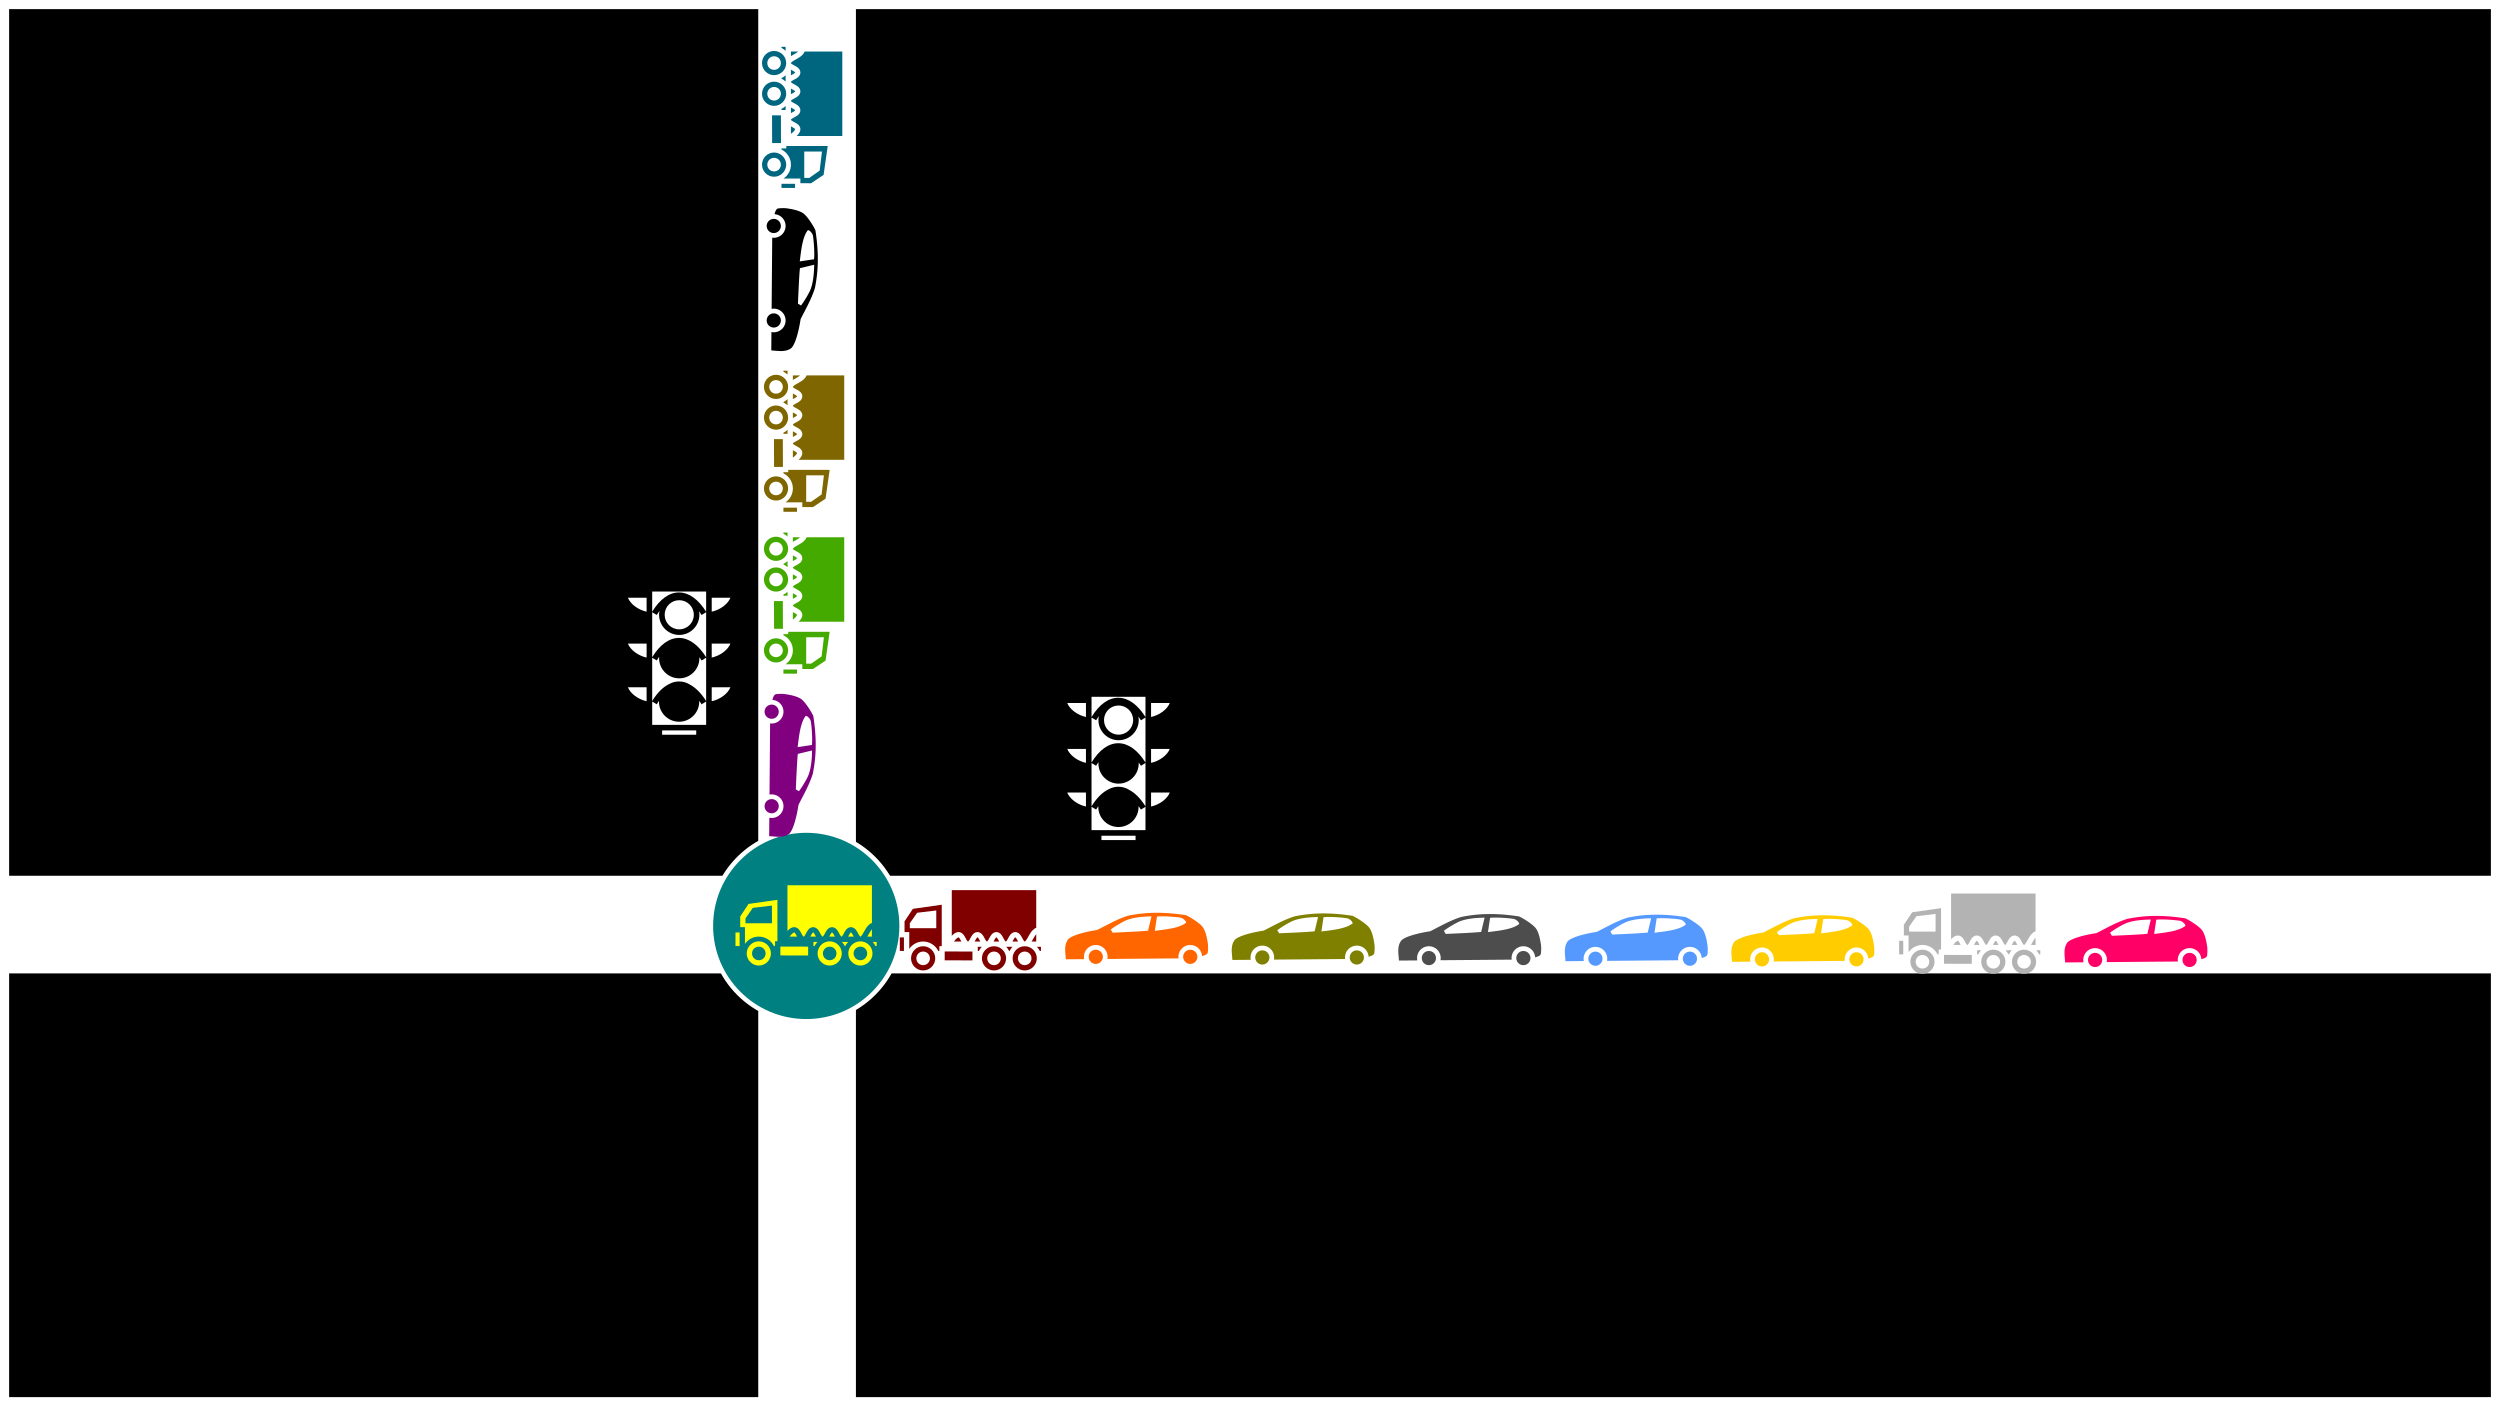<?xml version="1.0" encoding="UTF-8" standalone="no"?>
<svg
   xmlns:dc="http://purl.org/dc/elements/1.1/"
   xmlns:cc="http://creativecommons.org/ns#"
   xmlns:rdf="http://www.w3.org/1999/02/22-rdf-syntax-ns#"
   xmlns:svg="http://www.w3.org/2000/svg"
   xmlns="http://www.w3.org/2000/svg"
   xmlns:sodipodi="http://sodipodi.sourceforge.net/DTD/sodipodi-0.dtd"
   xmlns:inkscape="http://www.inkscape.org/namespaces/inkscape"
   sodipodi:docname="scene.svg"
   inkscape:version="1.0 (6e3e5246a0, 2020-05-07)"
   id="svg8"
   version="1.1"
   viewBox="0 0 169.333 95.25"
   height="360"
   width="640">
  <rect x="0" y="0" width="169.333" height="95.25" fill="#333333" stroke="none"/>
  <defs
     id="defs2" />
  <sodipodi:namedview
     inkscape:document-rotation="0"
     showguides="true"
     inkscape:window-maximized="1"
     inkscape:window-y="0"
     inkscape:window-x="0"
     inkscape:window-height="1015"
     inkscape:window-width="1920"
     borderlayer="false"
     inkscape:pagecheckerboard="true"
     units="px"
     showgrid="false"
     inkscape:current-layer="layer2"
     inkscape:document-units="mm"
     inkscape:cy="212.11914"
     inkscape:cx="321.85773"
     inkscape:zoom="1.979899"
     inkscape:pageshadow="2"
     inkscape:pageopacity="0.0"
     borderopacity="1.0"
     bordercolor="#666666"
     pagecolor="#ffffff"
     id="base">
    <inkscape:grid
       id="grid81"
       type="xygrid" />
  </sodipodi:namedview>
  <g
     style="display:inline"
     transform="translate(0,-201.75)"
     id="layer1"
     inkscape:groupmode="layer"
     inkscape:label="ground">
    <g
       transform="matrix(0.016,0,0,0.016,95.953,237.88)"
       id="g423">
      <path
         style="fill:#ffffff;fill-opacity:0"
         inkscape:connector-curvature="0"
         d="M 0,0 H 512 V 512 H 0 Z"
         id="path406" />
      <g
         class=""
         id="g410">
        <path
           style="fill:#000000;fill-opacity:1"
           inkscape:connector-curvature="0"
           d="M 169,25 V 90.2 C 193.8,49.41 224.195,27.605 256.104,27.975 288.04,28.345 318.2,50.69 343,90.232 V 25 Z M 90.736,45 c 3.415,9.407 11.65,19.54 22.664,27.8 11.553,8.665 25.73,14.91 37.6,17.196 V 45 Z M 361,45 v 44.996 c 11.87,-2.285 26.047,-8.53 37.6,-17.195 11.014,-8.26 19.25,-18.393 22.664,-27.8 H 361 Z m -104.77,8 c -26.064,0 -47,20.936 -47,47 0,26.064 20.936,47 47,47 26.064,0 47,-20.936 47,-47 0,-26.064 -20.936,-47 -47,-47 z m -63.718,34.17 c -2.962,4.148 -5.897,8.63 -8.795,13.46 L 169,91.8 v 145.1 c 24.8,-40.79 55.195,-62.596 87.104,-62.226 31.937,0.37 62.097,22.716 86.896,62.258 V 91.66 l -14.648,9.082 c -2.686,-4.33 -5.406,-8.38 -8.153,-12.174 0.664,3.715 1.03,7.53 1.03,11.432 0,35.792 -29.208,65 -65,65 -35.79,0 -65,-29.208 -65,-65 0,-4.39 0.444,-8.68 1.282,-12.83 z M 90.736,193 c 3.415,9.407 11.65,19.54 22.664,27.8 11.553,8.665 25.73,14.91 37.6,17.196 V 193 Z M 361,193 v 44.996 c 11.87,-2.285 26.047,-8.53 37.6,-17.195 11.014,-8.26 19.25,-18.393 22.664,-27.8 H 361 Z m -169.592,42.45 c -2.587,3.704 -5.154,7.65 -7.69,11.88 L 169,238.498 V 378.2 c 16.455,-27.062 35.373,-45.76 55.56,-55.177 9.274,-5.108 19.912,-8.023 31.21,-8.023 12.692,0 24.548,3.688 34.576,10.025 19.094,10.035 36.95,28.167 52.654,53.207 V 238.36 l -14.648,9.08 c -2.378,-3.833 -4.785,-7.443 -7.21,-10.858 0.058,1.132 0.088,2.272 0.088,3.418 0,35.792 -29.208,65 -65,65 -35.79,0 -65,-29.208 -65,-65 0,-1.53 0.073,-3.046 0.178,-4.55 z M 90.736,333.823 c 3.416,9.407 11.65,19.54 22.664,27.8 11.553,8.663 25.73,14.91 37.6,17.196 v -44.996 z m 270.264,0 v 44.996 c 11.87,-2.285 26.047,-8.533 37.6,-17.197 11.013,-8.26 19.248,-18.392 22.664,-27.8 H 361 Z m -40.3,43.444 c 0.04,0.907 0.07,1.816 0.07,2.732 0,35.792 -29.21,65 -65,65 -35.792,0 -65,-29.208 -65,-65 0,-0.812 0.03,-1.617 0.06,-2.422 -2.39,3.465 -4.765,7.138 -7.113,11.053 L 169,379.8 V 455 h 174 v -75.34 l -14.648,9.082 c -2.522,-4.066 -5.075,-7.88 -7.65,-11.474 z M 201,473 v 14 h 110 v -14 z"
           id="path408" />
      </g>
    </g>
    <g
       transform="matrix(0.016,0,0,0.016,73.335,231.448)"
       id="g423-3">
      <path
         style="fill:#ffffff;fill-opacity:0"
         inkscape:connector-curvature="0"
         d="M 0,0 H 512 V 512 H 0 Z"
         id="path406-6" />
      <g
         class=""
         id="g410-7">
        <path
           style="fill:#000000;fill-opacity:1"
           inkscape:connector-curvature="0"
           d="M 169,25 V 90.2 C 193.8,49.41 224.195,27.605 256.104,27.975 288.04,28.345 318.2,50.69 343,90.232 V 25 Z M 90.736,45 c 3.415,9.407 11.65,19.54 22.664,27.8 11.553,8.665 25.73,14.91 37.6,17.196 V 45 Z M 361,45 v 44.996 c 11.87,-2.285 26.047,-8.53 37.6,-17.195 11.014,-8.26 19.25,-18.393 22.664,-27.8 H 361 Z m -104.77,8 c -26.064,0 -47,20.936 -47,47 0,26.064 20.936,47 47,47 26.064,0 47,-20.936 47,-47 0,-26.064 -20.936,-47 -47,-47 z m -63.718,34.17 c -2.962,4.148 -5.897,8.63 -8.795,13.46 L 169,91.8 v 145.1 c 24.8,-40.79 55.195,-62.596 87.104,-62.226 31.937,0.37 62.097,22.716 86.896,62.258 V 91.66 l -14.648,9.082 c -2.686,-4.33 -5.406,-8.38 -8.153,-12.174 0.664,3.715 1.03,7.53 1.03,11.432 0,35.792 -29.208,65 -65,65 -35.79,0 -65,-29.208 -65,-65 0,-4.39 0.444,-8.68 1.282,-12.83 z M 90.736,193 c 3.415,9.407 11.65,19.54 22.664,27.8 11.553,8.665 25.73,14.91 37.6,17.196 V 193 Z M 361,193 v 44.996 c 11.87,-2.285 26.047,-8.53 37.6,-17.195 11.014,-8.26 19.25,-18.393 22.664,-27.8 H 361 Z m -169.592,42.45 c -2.587,3.704 -5.154,7.65 -7.69,11.88 L 169,238.498 V 378.2 c 16.455,-27.062 35.373,-45.76 55.56,-55.177 9.274,-5.108 19.912,-8.023 31.21,-8.023 12.692,0 24.548,3.688 34.576,10.025 19.094,10.035 36.95,28.167 52.654,53.207 V 238.36 l -14.648,9.08 c -2.378,-3.833 -4.785,-7.443 -7.21,-10.858 0.058,1.132 0.088,2.272 0.088,3.418 0,35.792 -29.208,65 -65,65 -35.79,0 -65,-29.208 -65,-65 0,-1.53 0.073,-3.046 0.178,-4.55 z M 90.736,333.823 c 3.416,9.407 11.65,19.54 22.664,27.8 11.553,8.663 25.73,14.91 37.6,17.196 v -44.996 z m 270.264,0 v 44.996 c 11.87,-2.285 26.047,-8.533 37.6,-17.197 11.013,-8.26 19.248,-18.392 22.664,-27.8 H 361 Z m -40.3,43.444 c 0.04,0.907 0.07,1.816 0.07,2.732 0,35.792 -29.21,65 -65,65 -35.792,0 -65,-29.208 -65,-65 0,-0.812 0.03,-1.617 0.06,-2.422 -2.39,3.465 -4.765,7.138 -7.113,11.053 L 169,379.8 V 455 h 174 v -75.34 l -14.648,9.082 c -2.522,-4.066 -5.075,-7.88 -7.65,-11.474 z M 201,473 v 14 h 110 v -14 z"
           id="path408-5" />
      </g>
    </g>
    <ellipse
       ry="7.832"
       rx="7.832"
       cy="249.375"
       cx="84.667"
       id="path461"
       style="fill:#ffffff;stroke:#ffffff;stroke-width:0.21;stroke-miterlimit:4;stroke-dasharray:none;stroke-opacity:1" />
    <rect
       y="202.059"
       x="0.309"
       height="94.632"
       width="168.716"
       id="rect10"
       style="fill:#000000;stroke:#ffffff;stroke-width:0.618;stroke-miterlimit:4;stroke-dasharray:none;stroke-opacity:1" />
  </g>
  <g
     style="display:inline"
     inkscape:label="street"
     id="layer2"
     inkscape:groupmode="layer">
    <g
       style="fill:#ffffff"
       transform="matrix(0.021,0,0,0.021,70.384,46.673)"
       id="g637">
      <path
         style="fill:#ffffff;fill-opacity:0"
         inkscape:connector-curvature="0"
         d="M 0,0 H 512 V 512 H 0 Z"
         id="path620" />
      <g
         style="fill:#ffffff"
         class=""
         id="g624">
        <path
           style="fill:#ffffff;fill-opacity:1"
           inkscape:connector-curvature="0"
           d="M 169,25 V 90.2 C 193.8,49.41 224.195,27.605 256.104,27.975 288.04,28.345 318.2,50.69 343,90.232 V 25 Z M 90.736,45 c 3.415,9.407 11.65,19.54 22.664,27.8 11.553,8.665 25.73,14.91 37.6,17.196 V 45 Z M 361,45 v 44.996 c 11.87,-2.285 26.047,-8.53 37.6,-17.195 11.014,-8.26 19.25,-18.393 22.664,-27.8 H 361 Z m -104.77,8 c -26.064,0 -47,20.936 -47,47 0,26.064 20.936,47 47,47 26.064,0 47,-20.936 47,-47 0,-26.064 -20.936,-47 -47,-47 z m -63.718,34.17 c -2.962,4.148 -5.897,8.63 -8.795,13.46 L 169,91.8 v 145.1 c 24.8,-40.79 55.195,-62.596 87.104,-62.226 31.937,0.37 62.097,22.716 86.896,62.258 V 91.66 l -14.648,9.082 c -2.686,-4.33 -5.406,-8.38 -8.153,-12.174 0.664,3.715 1.03,7.53 1.03,11.432 0,35.792 -29.208,65 -65,65 -35.79,0 -65,-29.208 -65,-65 0,-4.39 0.444,-8.68 1.282,-12.83 z M 90.736,193 c 3.415,9.407 11.65,19.54 22.664,27.8 11.553,8.665 25.73,14.91 37.6,17.196 V 193 Z M 361,193 v 44.996 c 11.87,-2.285 26.047,-8.53 37.6,-17.195 11.014,-8.26 19.25,-18.393 22.664,-27.8 H 361 Z m -169.592,42.45 c -2.587,3.704 -5.154,7.65 -7.69,11.88 L 169,238.498 V 378.2 c 16.455,-27.062 35.373,-45.76 55.56,-55.177 9.274,-5.108 19.912,-8.023 31.21,-8.023 12.692,0 24.548,3.688 34.576,10.025 19.094,10.035 36.95,28.167 52.654,53.207 V 238.36 l -14.648,9.08 c -2.378,-3.833 -4.785,-7.443 -7.21,-10.858 0.058,1.132 0.088,2.272 0.088,3.418 0,35.792 -29.208,65 -65,65 -35.79,0 -65,-29.208 -65,-65 0,-1.53 0.073,-3.046 0.178,-4.55 z M 90.736,333.823 c 3.416,9.407 11.65,19.54 22.664,27.8 11.553,8.663 25.73,14.91 37.6,17.196 v -44.996 z m 270.264,0 v 44.996 c 11.87,-2.285 26.047,-8.533 37.6,-17.197 11.013,-8.26 19.248,-18.392 22.664,-27.8 H 361 Z m -40.3,43.444 c 0.04,0.907 0.07,1.816 0.07,2.732 0,35.792 -29.21,65 -65,65 -35.792,0 -65,-29.208 -65,-65 0,-0.812 0.03,-1.617 0.06,-2.422 -2.39,3.465 -4.765,7.138 -7.113,11.053 L 169,379.8 V 455 h 174 v -75.34 l -14.648,9.082 c -2.522,-4.066 -5.075,-7.88 -7.65,-11.474 z M 201,473 v 14 h 110 v -14 z"
           id="path622" />
      </g>
    </g>
    <g
       transform="matrix(0.021,0,0,0.021,40.626,39.541)"
       id="g637-3"
       style="display:inline;fill:#ffffff">
      <path
         style="fill:#ffffff;fill-opacity:0"
         inkscape:connector-curvature="0"
         d="M 0,0 H 512 V 512 H 0 Z"
         id="path620-5" />
      <g
         style="fill:#ffffff"
         class=""
         id="g624-6">
        <path
           style="fill:#ffffff;fill-opacity:1"
           inkscape:connector-curvature="0"
           d="M 169,25 V 90.2 C 193.8,49.41 224.195,27.605 256.104,27.975 288.04,28.345 318.2,50.69 343,90.232 V 25 Z M 90.736,45 c 3.415,9.407 11.65,19.54 22.664,27.8 11.553,8.665 25.73,14.91 37.6,17.196 V 45 Z M 361,45 v 44.996 c 11.87,-2.285 26.047,-8.53 37.6,-17.195 11.014,-8.26 19.25,-18.393 22.664,-27.8 H 361 Z m -104.77,8 c -26.064,0 -47,20.936 -47,47 0,26.064 20.936,47 47,47 26.064,0 47,-20.936 47,-47 0,-26.064 -20.936,-47 -47,-47 z m -63.718,34.17 c -2.962,4.148 -5.897,8.63 -8.795,13.46 L 169,91.8 v 145.1 c 24.8,-40.79 55.195,-62.596 87.104,-62.226 31.937,0.37 62.097,22.716 86.896,62.258 V 91.66 l -14.648,9.082 c -2.686,-4.33 -5.406,-8.38 -8.153,-12.174 0.664,3.715 1.03,7.53 1.03,11.432 0,35.792 -29.208,65 -65,65 -35.79,0 -65,-29.208 -65,-65 0,-4.39 0.444,-8.68 1.282,-12.83 z M 90.736,193 c 3.415,9.407 11.65,19.54 22.664,27.8 11.553,8.665 25.73,14.91 37.6,17.196 V 193 Z M 361,193 v 44.996 c 11.87,-2.285 26.047,-8.53 37.6,-17.195 11.014,-8.26 19.25,-18.393 22.664,-27.8 H 361 Z m -169.592,42.45 c -2.587,3.704 -5.154,7.65 -7.69,11.88 L 169,238.498 V 378.2 c 16.455,-27.062 35.373,-45.76 55.56,-55.177 9.274,-5.108 19.912,-8.023 31.21,-8.023 12.692,0 24.548,3.688 34.576,10.025 19.094,10.035 36.95,28.167 52.654,53.207 V 238.36 l -14.648,9.08 c -2.378,-3.833 -4.785,-7.443 -7.21,-10.858 0.058,1.132 0.088,2.272 0.088,3.418 0,35.792 -29.208,65 -65,65 -35.79,0 -65,-29.208 -65,-65 0,-1.53 0.073,-3.046 0.178,-4.55 z M 90.736,333.823 c 3.416,9.407 11.65,19.54 22.664,27.8 11.553,8.663 25.73,14.91 37.6,17.196 v -44.996 z m 270.264,0 v 44.996 c 11.87,-2.285 26.047,-8.533 37.6,-17.197 11.013,-8.26 19.248,-18.392 22.664,-27.8 H 361 Z m -40.3,43.444 c 0.04,0.907 0.07,1.816 0.07,2.732 0,35.792 -29.21,65 -65,65 -35.792,0 -65,-29.208 -65,-65 0,-0.812 0.03,-1.617 0.06,-2.422 -2.39,3.465 -4.765,7.138 -7.113,11.053 L 169,379.8 V 455 h 174 v -75.34 l -14.648,9.082 c -2.522,-4.066 -5.075,-7.88 -7.65,-11.474 z M 201,473 v 14 h 110 v -14 z"
           id="path622-2" />
      </g>
    </g>
    <rect
       y="59.449"
       x="0.131"
       height="6.352"
       width="169.071"
       id="rect14"
       style="display:inline;fill:#ffffff;stroke:#ffffff;stroke-width:0.262;stroke-miterlimit:4;stroke-dasharray:none;stroke-opacity:1" />
    <rect
       y="0.186"
       x="51.545"
       height="94.878"
       width="6.243"
       id="rect16"
       style="display:inline;fill:#ffffff;stroke:#ffffff;stroke-width:0.372;stroke-miterlimit:4;stroke-dasharray:none;stroke-opacity:1" />
    <circle
       style="display:inline;fill:#008080;stroke:#ffffff;stroke-width:0.307;stroke-miterlimit:4;stroke-dasharray:none;stroke-opacity:1"
       id="intersection"
       cy="62.716"
       cx="54.609"
       r="6.461">
      <title
         id="title179">intersection</title>
    </circle>
  </g>
  <g
     style="display:inline"
     inkscape:label="vehicles"
     id="layer3"
     inkscape:groupmode="layer">
    <g
       style="fill:#800000"
       transform="matrix(-0.02,0,0,0.02,70.827,58.692)"
       id="g527">
      <path
         style="fill:#800000;fill-opacity:0"
         inkscape:connector-curvature="0"
         d="M 0,0 H 512 V 512 H 0 Z"
         id="path510" />
      <g
         style="fill:#800000"
         class=""
         transform="translate(-1,-40)"
         id="g514">
        <path
           style="fill:#800000;fill-opacity:1"
           inkscape:connector-curvature="0"
           d="m 33,120 v 127.648 c 5.023,1.863 9.31,5.103 12.68,8.682 5.238,5.562 9.034,12.113 12.498,18.242 3.463,6.13 6.61,11.886 9.343,15.446 2.736,3.56 4.097,3.982 4.479,3.982 0.59,0 0.78,0.075 2.36,-1.8 1.583,-1.877 3.57,-5.405 5.683,-9.405 2.114,-4 4.356,-8.472 7.832,-12.596 3.476,-4.125 9.172,-8.2 16.125,-8.2 6.953,0 12.65,4.075 16.125,8.2 3.476,4.123 5.718,8.595 7.832,12.595 2.114,4 4.1,7.528 5.682,9.404 1.58,1.875 1.77,1.8 2.36,1.8 0.59,0 0.78,0.075 2.36,-1.8 1.583,-1.877 3.57,-5.405 5.683,-9.405 2.114,-4 4.356,-8.472 7.832,-12.596 3.476,-4.125 9.172,-8.2 16.125,-8.2 6.953,0 12.65,4.075 16.125,8.2 3.476,4.123 5.718,8.595 7.832,12.595 2.114,4 4.1,7.528 5.682,9.404 1.58,1.875 1.77,1.8 2.36,1.8 0.59,0 0.78,0.075 2.36,-1.8 1.583,-1.877 3.57,-5.405 5.683,-9.405 2.114,-4 4.356,-8.472 7.832,-12.596 3.476,-4.125 9.172,-8.2 16.125,-8.2 6.953,0 12.65,4.075 16.125,8.2 3.476,4.123 5.718,8.595 7.832,12.595 2.114,4 4.1,7.528 5.682,9.404 1.58,1.875 1.77,1.8 2.36,1.8 0.59,0 0.78,0.075 2.36,-1.8 1.583,-1.877 3.57,-5.405 5.683,-9.405 2.114,-4 4.356,-8.472 7.832,-12.596 3.476,-4.125 9.172,-8.2 16.125,-8.2 6.953,0 12.448,3.3 17.025,7.004 2.142,1.733 4.125,3.638 5.975,5.617 V 120 Z m 320,49.377 v 140.27 l 8,-0.026 V 326 h 3.81 c 9.298,-18.914 28.774,-32 51.19,-32 19.463,0 36.707,9.867 47,24.846 V 262 h 16 V 225.725 L 450.744,183.34 Z m 18.543,19.516 64.77,7.726 24.8,35.51 v 16.735 h -89.57 V 188.892 Z M 33,269.148 V 294 h 15.537 c -2.12,-3.493 -4.065,-7.096 -6.03,-10.572 -3.173,-5.617 -6.4,-10.827 -9.507,-14.28 z M 104,280 c -0.59,0 -0.78,-0.075 -2.36,1.8 -1.583,1.877 -3.57,5.405 -5.683,9.405 -0.48,0.91 -0.972,1.847 -1.478,2.795 h 19.04 c -0.505,-0.948 -0.997,-1.886 -1.477,-2.795 -2.114,-4 -4.1,-7.528 -5.682,-9.404 -1.58,-1.875 -1.77,-1.8 -2.36,-1.8 z m 64,0 c -0.59,0 -0.78,-0.075 -2.36,1.8 -1.583,1.877 -3.57,5.405 -5.683,9.405 -0.48,0.91 -0.972,1.847 -1.478,2.795 h 19.04 c -0.505,-0.948 -0.997,-1.886 -1.477,-2.795 -2.114,-4 -4.1,-7.528 -5.682,-9.404 -1.58,-1.875 -1.77,-1.8 -2.36,-1.8 z m 64,0 c -0.59,0 -0.78,-0.075 -2.36,1.8 -1.583,1.877 -3.57,5.405 -5.683,9.405 -0.48,0.91 -0.972,1.847 -1.478,2.795 h 19.04 c -0.505,-0.948 -0.997,-1.886 -1.477,-2.795 -2.114,-4 -4.1,-7.528 -5.682,-9.404 -1.58,-1.875 -1.77,-1.8 -2.36,-1.8 z m 64,0 c -0.59,0 -0.78,-0.075 -2.36,1.8 -1.583,1.877 -3.57,5.405 -5.683,9.405 -0.48,0.91 -0.972,1.847 -1.478,2.795 h 25.157 c -0.376,-0.512 -0.74,-1.022 -1.13,-1.535 -2.787,-3.646 -5.967,-7.173 -8.804,-9.47 C 298.866,280.7 296.59,280 296,280 Z m 185,0 v 46 h 14 V 280 Z M 72,310 c -22.537,0 -41,18.463 -41,41 0,22.537 18.463,41 41,41 22.537,0 41,-18.463 41,-41 0,-22.537 -18.463,-41 -41,-41 z m 104,0 c -22.537,0 -41,18.463 -41,41 0,22.537 18.463,41 41,41 22.537,0 41,-18.463 41,-41 0,-22.537 -18.463,-41 -41,-41 z m 240,0 c -22.537,0 -41,18.463 -41,41 0,22.537 18.463,41 41,41 22.537,0 41,-18.463 41,-41 0,-22.537 -18.463,-41 -41,-41 z m -399,2 v 14 h 3.81 c 2.532,-5.15 5.824,-9.86 9.72,-14 z m 96.47,0 c 3.896,4.14 7.188,8.85 9.72,14 h 1.62 c 2.532,-5.15 5.824,-9.86 9.72,-14 z m 104,0 c 3.896,4.14 7.188,8.85 9.72,14 H 231 v -14 z m 125.53,15.678 -94,0.295 v 30 l 94,-0.295 z M 72,328 c 12.81,0 23,10.19 23,23 0,12.81 -10.19,23 -23,23 -12.81,0 -23,-10.19 -23,-23 0,-12.81 10.19,-23 23,-23 z m 104,0 c 12.81,0 23,10.19 23,23 0,12.81 -10.19,23 -23,23 -12.81,0 -23,-10.19 -23,-23 0,-12.81 10.19,-23 23,-23 z m 240,0 c 12.81,0 23,10.19 23,23 0,12.81 -10.19,23 -23,23 -12.81,0 -23,-10.19 -23,-23 0,-12.81 10.19,-23 23,-23 z"
           id="path512" />
      </g>
    </g>
    <g
       style="fill:#800080"
       transform="matrix(0,0.02,-0.02,0,58.639,46.718)"
       id="g769">
      <path
         style="fill:#800080;fill-opacity:0"
         inkscape:connector-curvature="0"
         d="M 0,0 H 512 V 512 H 0 Z"
         id="path752" />
      <g
         style="fill:#800080"
         class=""
         id="g756">
        <path
           style="fill:#800080;fill-opacity:1"
           inkscape:connector-curvature="0"
           d="m 188.287,169.428 c -28.644,-0.076 -60.908,2.228 -98.457,8.01 -4.432,0.62 -47.132,24.977 -58.644,41.788 -11.512,16.812 -15.45,48.813 -15.45,48.813 -3.108,13.105 -1.22,34.766 -0.353,36.872 1.17,4.56 7.78,8.387 19.133,11.154 1.324,-21.057 18.774,-37.465 39.874,-37.491 22.092,0 40,17.91 40,40 -0.014,1.764 -0.145,3.525 -0.392,5.272 0.59,0.008 1.26,0.024 1.82,0.03 l 239.266,1.99 c -0.453,-2.405 -0.685,-4.845 -0.693,-7.292 0,-22.09 17.91,-40 40,-40 22.092,0 40,17.91 40,40 0,2.668 -0.266,5.33 -0.796,7.944 l 62.186,0.517 c 1.318,-22.812 6.86,-46.77 -7.024,-66.72 -5.456,-7.84 -31.93,-22.038 -99.03,-32.66 -34.668,-17.41 -68.503,-37.15 -105.35,-48.462 -28.41,-5.635 -59.26,-9.668 -96.09,-9.765 z m -17.197,11.984 c 5.998,0.044 11.5,0.29 16.014,0.81 l 7.287,48.352 c -41.43,-5.093 -83.647,-9.663 -105.964,-27.5 0.35,-5.5 7.96,-13.462 16.506,-16.506 4.84,-1.724 40.167,-5.346 66.158,-5.156 z m 34.625,0.348 c 25.012,0.264 62.032,2.69 87.502,13.94 12.202,5.65 35.174,18.874 50.537,30.55 l -6.35,10.535 c -41.706,-1.88 -97.288,-4.203 -120.1,-6.78 L 205.714,181.76 Z M 74.39,294.574 a 24,24 0 0 0 -24,24 24,24 0 0 0 24,24 24,24 0 0 0 24,-24 24,24 0 0 0 -24,-24 z m 320,0 a 24,24 0 0 0 -24,24 24,24 0 0 0 24,24 24,24 0 0 0 24,-24 24,24 0 0 0 -24,-24 z"
           id="path754" />
      </g>
    </g>
    <g
       transform="matrix(0,0.02,-0.02,0,58.783,35.752)"
       id="g527-9"
       style="display:inline;fill:#44aa00">
      <path
         style="fill:#44aa00;fill-opacity:0"
         inkscape:connector-curvature="0"
         d="M 0,0 H 512 V 512 H 0 Z"
         id="path510-1" />
      <g
         style="fill:#44aa00"
         class=""
         transform="translate(-1,-40)"
         id="g514-2">
        <path
           style="fill:#44aa00;fill-opacity:1"
           inkscape:connector-curvature="0"
           d="m 33,120 v 127.648 c 5.023,1.863 9.31,5.103 12.68,8.682 5.238,5.562 9.034,12.113 12.498,18.242 3.463,6.13 6.61,11.886 9.343,15.446 2.736,3.56 4.097,3.982 4.479,3.982 0.59,0 0.78,0.075 2.36,-1.8 1.583,-1.877 3.57,-5.405 5.683,-9.405 2.114,-4 4.356,-8.472 7.832,-12.596 3.476,-4.125 9.172,-8.2 16.125,-8.2 6.953,0 12.65,4.075 16.125,8.2 3.476,4.123 5.718,8.595 7.832,12.595 2.114,4 4.1,7.528 5.682,9.404 1.58,1.875 1.77,1.8 2.36,1.8 0.59,0 0.78,0.075 2.36,-1.8 1.583,-1.877 3.57,-5.405 5.683,-9.405 2.114,-4 4.356,-8.472 7.832,-12.596 3.476,-4.125 9.172,-8.2 16.125,-8.2 6.953,0 12.65,4.075 16.125,8.2 3.476,4.123 5.718,8.595 7.832,12.595 2.114,4 4.1,7.528 5.682,9.404 1.58,1.875 1.77,1.8 2.36,1.8 0.59,0 0.78,0.075 2.36,-1.8 1.583,-1.877 3.57,-5.405 5.683,-9.405 2.114,-4 4.356,-8.472 7.832,-12.596 3.476,-4.125 9.172,-8.2 16.125,-8.2 6.953,0 12.65,4.075 16.125,8.2 3.476,4.123 5.718,8.595 7.832,12.595 2.114,4 4.1,7.528 5.682,9.404 1.58,1.875 1.77,1.8 2.36,1.8 0.59,0 0.78,0.075 2.36,-1.8 1.583,-1.877 3.57,-5.405 5.683,-9.405 2.114,-4 4.356,-8.472 7.832,-12.596 3.476,-4.125 9.172,-8.2 16.125,-8.2 6.953,0 12.448,3.3 17.025,7.004 2.142,1.733 4.125,3.638 5.975,5.617 V 120 Z m 320,49.377 v 140.27 l 8,-0.026 V 326 h 3.81 c 9.298,-18.914 28.774,-32 51.19,-32 19.463,0 36.707,9.867 47,24.846 V 262 h 16 V 225.725 L 450.744,183.34 Z m 18.543,19.516 64.77,7.726 24.8,35.51 v 16.735 h -89.57 V 188.892 Z M 33,269.148 V 294 h 15.537 c -2.12,-3.493 -4.065,-7.096 -6.03,-10.572 -3.173,-5.617 -6.4,-10.827 -9.507,-14.28 z M 104,280 c -0.59,0 -0.78,-0.075 -2.36,1.8 -1.583,1.877 -3.57,5.405 -5.683,9.405 -0.48,0.91 -0.972,1.847 -1.478,2.795 h 19.04 c -0.505,-0.948 -0.997,-1.886 -1.477,-2.795 -2.114,-4 -4.1,-7.528 -5.682,-9.404 -1.58,-1.875 -1.77,-1.8 -2.36,-1.8 z m 64,0 c -0.59,0 -0.78,-0.075 -2.36,1.8 -1.583,1.877 -3.57,5.405 -5.683,9.405 -0.48,0.91 -0.972,1.847 -1.478,2.795 h 19.04 c -0.505,-0.948 -0.997,-1.886 -1.477,-2.795 -2.114,-4 -4.1,-7.528 -5.682,-9.404 -1.58,-1.875 -1.77,-1.8 -2.36,-1.8 z m 64,0 c -0.59,0 -0.78,-0.075 -2.36,1.8 -1.583,1.877 -3.57,5.405 -5.683,9.405 -0.48,0.91 -0.972,1.847 -1.478,2.795 h 19.04 c -0.505,-0.948 -0.997,-1.886 -1.477,-2.795 -2.114,-4 -4.1,-7.528 -5.682,-9.404 -1.58,-1.875 -1.77,-1.8 -2.36,-1.8 z m 64,0 c -0.59,0 -0.78,-0.075 -2.36,1.8 -1.583,1.877 -3.57,5.405 -5.683,9.405 -0.48,0.91 -0.972,1.847 -1.478,2.795 h 25.157 c -0.376,-0.512 -0.74,-1.022 -1.13,-1.535 -2.787,-3.646 -5.967,-7.173 -8.804,-9.47 C 298.866,280.7 296.59,280 296,280 Z m 185,0 v 46 h 14 V 280 Z M 72,310 c -22.537,0 -41,18.463 -41,41 0,22.537 18.463,41 41,41 22.537,0 41,-18.463 41,-41 0,-22.537 -18.463,-41 -41,-41 z m 104,0 c -22.537,0 -41,18.463 -41,41 0,22.537 18.463,41 41,41 22.537,0 41,-18.463 41,-41 0,-22.537 -18.463,-41 -41,-41 z m 240,0 c -22.537,0 -41,18.463 -41,41 0,22.537 18.463,41 41,41 22.537,0 41,-18.463 41,-41 0,-22.537 -18.463,-41 -41,-41 z m -399,2 v 14 h 3.81 c 2.532,-5.15 5.824,-9.86 9.72,-14 z m 96.47,0 c 3.896,4.14 7.188,8.85 9.72,14 h 1.62 c 2.532,-5.15 5.824,-9.86 9.72,-14 z m 104,0 c 3.896,4.14 7.188,8.85 9.72,14 H 231 v -14 z m 125.53,15.678 -94,0.295 v 30 l 94,-0.295 z M 72,328 c 12.81,0 23,10.19 23,23 0,12.81 -10.19,23 -23,23 -12.81,0 -23,-10.19 -23,-23 0,-12.81 10.19,-23 23,-23 z m 104,0 c 12.81,0 23,10.19 23,23 0,12.81 -10.19,23 -23,23 -12.81,0 -23,-10.19 -23,-23 0,-12.81 10.19,-23 23,-23 z m 240,0 c 12.81,0 23,10.19 23,23 0,12.81 -10.19,23 -23,23 -12.81,0 -23,-10.19 -23,-23 0,-12.81 10.19,-23 23,-23 z"
           id="path512-7" />
      </g>
    </g>
    <g
       transform="matrix(-0.02,0,0,0.02,82.108,58.437)"
       id="g769-0"
       style="display:inline;fill:#ff6600">
      <path
         style="fill:#ff6600;fill-opacity:0"
         inkscape:connector-curvature="0"
         d="M 0,0 H 512 V 512 H 0 Z"
         id="path752-9" />
      <g
         style="fill:#ff6600"
         class=""
         id="g756-3">
        <path
           style="fill:#ff6600;fill-opacity:1"
           inkscape:connector-curvature="0"
           d="m 188.287,169.428 c -28.644,-0.076 -60.908,2.228 -98.457,8.01 -4.432,0.62 -47.132,24.977 -58.644,41.788 -11.512,16.812 -15.45,48.813 -15.45,48.813 -3.108,13.105 -1.22,34.766 -0.353,36.872 1.17,4.56 7.78,8.387 19.133,11.154 1.324,-21.057 18.774,-37.465 39.874,-37.491 22.092,0 40,17.91 40,40 -0.014,1.764 -0.145,3.525 -0.392,5.272 0.59,0.008 1.26,0.024 1.82,0.03 l 239.266,1.99 c -0.453,-2.405 -0.685,-4.845 -0.693,-7.292 0,-22.09 17.91,-40 40,-40 22.092,0 40,17.91 40,40 0,2.668 -0.266,5.33 -0.796,7.944 l 62.186,0.517 c 1.318,-22.812 6.86,-46.77 -7.024,-66.72 -5.456,-7.84 -31.93,-22.038 -99.03,-32.66 -34.668,-17.41 -68.503,-37.15 -105.35,-48.462 -28.41,-5.635 -59.26,-9.668 -96.09,-9.765 z m -17.197,11.984 c 5.998,0.044 11.5,0.29 16.014,0.81 l 7.287,48.352 c -41.43,-5.093 -83.647,-9.663 -105.964,-27.5 0.35,-5.5 7.96,-13.462 16.506,-16.506 4.84,-1.724 40.167,-5.346 66.158,-5.156 z m 34.625,0.348 c 25.012,0.264 62.032,2.69 87.502,13.94 12.202,5.65 35.174,18.874 50.537,30.55 l -6.35,10.535 c -41.706,-1.88 -97.288,-4.203 -120.1,-6.78 L 205.714,181.76 Z M 74.39,294.574 a 24,24 0 0 0 -24,24 24,24 0 0 0 24,24 24,24 0 0 0 24,-24 24,24 0 0 0 -24,-24 z m 320,0 a 24,24 0 0 0 -24,24 24,24 0 0 0 24,24 24,24 0 0 0 24,-24 24,24 0 0 0 -24,-24 z"
           id="path754-6" />
      </g>
    </g>
    <g
       transform="matrix(-0.02,0,0,0.02,93.39,58.48)"
       id="g769-0-0"
       style="display:inline;fill:#808000">
      <path
         style="fill:#808000;fill-opacity:0"
         inkscape:connector-curvature="0"
         d="M 0,0 H 512 V 512 H 0 Z"
         id="path752-9-6" />
      <g
         style="fill:#808000"
         class=""
         id="g756-3-2">
        <path
           style="fill:#808000;fill-opacity:1"
           inkscape:connector-curvature="0"
           d="m 188.287,169.428 c -28.644,-0.076 -60.908,2.228 -98.457,8.01 -4.432,0.62 -47.132,24.977 -58.644,41.788 -11.512,16.812 -15.45,48.813 -15.45,48.813 -3.108,13.105 -1.22,34.766 -0.353,36.872 1.17,4.56 7.78,8.387 19.133,11.154 1.324,-21.057 18.774,-37.465 39.874,-37.491 22.092,0 40,17.91 40,40 -0.014,1.764 -0.145,3.525 -0.392,5.272 0.59,0.008 1.26,0.024 1.82,0.03 l 239.266,1.99 c -0.453,-2.405 -0.685,-4.845 -0.693,-7.292 0,-22.09 17.91,-40 40,-40 22.092,0 40,17.91 40,40 0,2.668 -0.266,5.33 -0.796,7.944 l 62.186,0.517 c 1.318,-22.812 6.86,-46.77 -7.024,-66.72 -5.456,-7.84 -31.93,-22.038 -99.03,-32.66 -34.668,-17.41 -68.503,-37.15 -105.35,-48.462 -28.41,-5.635 -59.26,-9.668 -96.09,-9.765 z m -17.197,11.984 c 5.998,0.044 11.5,0.29 16.014,0.81 l 7.287,48.352 c -41.43,-5.093 -83.647,-9.663 -105.964,-27.5 0.35,-5.5 7.96,-13.462 16.506,-16.506 4.84,-1.724 40.167,-5.346 66.158,-5.156 z m 34.625,0.348 c 25.012,0.264 62.032,2.69 87.502,13.94 12.202,5.65 35.174,18.874 50.537,30.55 l -6.35,10.535 c -41.706,-1.88 -97.288,-4.203 -120.1,-6.78 L 205.714,181.76 Z M 74.39,294.574 a 24,24 0 0 0 -24,24 24,24 0 0 0 24,24 24,24 0 0 0 24,-24 24,24 0 0 0 -24,-24 z m 320,0 a 24,24 0 0 0 -24,24 24,24 0 0 0 24,24 24,24 0 0 0 24,-24 24,24 0 0 0 -24,-24 z"
           id="path754-6-6" />
      </g>
    </g>
    <g
       transform="matrix(-0.02,0,0,0.02,104.671,58.522)"
       id="g769-0-0-1"
       style="display:inline;fill:#4d4d4d">
      <path
         style="fill:#4d4d4d;fill-opacity:0"
         inkscape:connector-curvature="0"
         d="M 0,0 H 512 V 512 H 0 Z"
         id="path752-9-6-8" />
      <g
         style="fill:#4d4d4d"
         class=""
         id="g756-3-2-7">
        <path
           style="fill:#4d4d4d;fill-opacity:1"
           inkscape:connector-curvature="0"
           d="m 188.287,169.428 c -28.644,-0.076 -60.908,2.228 -98.457,8.01 -4.432,0.62 -47.132,24.977 -58.644,41.788 -11.512,16.812 -15.45,48.813 -15.45,48.813 -3.108,13.105 -1.22,34.766 -0.353,36.872 1.17,4.56 7.78,8.387 19.133,11.154 1.324,-21.057 18.774,-37.465 39.874,-37.491 22.092,0 40,17.91 40,40 -0.014,1.764 -0.145,3.525 -0.392,5.272 0.59,0.008 1.26,0.024 1.82,0.03 l 239.266,1.99 c -0.453,-2.405 -0.685,-4.845 -0.693,-7.292 0,-22.09 17.91,-40 40,-40 22.092,0 40,17.91 40,40 0,2.668 -0.266,5.33 -0.796,7.944 l 62.186,0.517 c 1.318,-22.812 6.86,-46.77 -7.024,-66.72 -5.456,-7.84 -31.93,-22.038 -99.03,-32.66 -34.668,-17.41 -68.503,-37.15 -105.35,-48.462 -28.41,-5.635 -59.26,-9.668 -96.09,-9.765 z m -17.197,11.984 c 5.998,0.044 11.5,0.29 16.014,0.81 l 7.287,48.352 c -41.43,-5.093 -83.647,-9.663 -105.964,-27.5 0.35,-5.5 7.96,-13.462 16.506,-16.506 4.84,-1.724 40.167,-5.346 66.158,-5.156 z m 34.625,0.348 c 25.012,0.264 62.032,2.69 87.502,13.94 12.202,5.65 35.174,18.874 50.537,30.55 l -6.35,10.535 c -41.706,-1.88 -97.288,-4.203 -120.1,-6.78 L 205.714,181.76 Z M 74.39,294.574 a 24,24 0 0 0 -24,24 24,24 0 0 0 24,24 24,24 0 0 0 24,-24 24,24 0 0 0 -24,-24 z m 320,0 a 24,24 0 0 0 -24,24 24,24 0 0 0 24,24 24,24 0 0 0 24,-24 24,24 0 0 0 -24,-24 z"
           id="path754-6-6-9" />
      </g>
    </g>
    <g
       transform="matrix(-0.02,0,0,0.02,115.952,58.565)"
       id="g769-0-0-1-7"
       style="display:inline;fill:#5599ff">
      <path
         style="fill:#5599ff;fill-opacity:0"
         inkscape:connector-curvature="0"
         d="M 0,0 H 512 V 512 H 0 Z"
         id="path752-9-6-8-5" />
      <g
         style="fill:#5599ff"
         class=""
         id="g756-3-2-7-9">
        <path
           style="fill:#5599ff;fill-opacity:1"
           inkscape:connector-curvature="0"
           d="m 188.287,169.428 c -28.644,-0.076 -60.908,2.228 -98.457,8.01 -4.432,0.62 -47.132,24.977 -58.644,41.788 -11.512,16.812 -15.45,48.813 -15.45,48.813 -3.108,13.105 -1.22,34.766 -0.353,36.872 1.17,4.56 7.78,8.387 19.133,11.154 1.324,-21.057 18.774,-37.465 39.874,-37.491 22.092,0 40,17.91 40,40 -0.014,1.764 -0.145,3.525 -0.392,5.272 0.59,0.008 1.26,0.024 1.82,0.03 l 239.266,1.99 c -0.453,-2.405 -0.685,-4.845 -0.693,-7.292 0,-22.09 17.91,-40 40,-40 22.092,0 40,17.91 40,40 0,2.668 -0.266,5.33 -0.796,7.944 l 62.186,0.517 c 1.318,-22.812 6.86,-46.77 -7.024,-66.72 -5.456,-7.84 -31.93,-22.038 -99.03,-32.66 -34.668,-17.41 -68.503,-37.15 -105.35,-48.462 -28.41,-5.635 -59.26,-9.668 -96.09,-9.765 z m -17.197,11.984 c 5.998,0.044 11.5,0.29 16.014,0.81 l 7.287,48.352 c -41.43,-5.093 -83.647,-9.663 -105.964,-27.5 0.35,-5.5 7.96,-13.462 16.506,-16.506 4.84,-1.724 40.167,-5.346 66.158,-5.156 z m 34.625,0.348 c 25.012,0.264 62.032,2.69 87.502,13.94 12.202,5.65 35.174,18.874 50.537,30.55 l -6.35,10.535 c -41.706,-1.88 -97.288,-4.203 -120.1,-6.78 L 205.714,181.76 Z M 74.39,294.574 a 24,24 0 0 0 -24,24 24,24 0 0 0 24,24 24,24 0 0 0 24,-24 24,24 0 0 0 -24,-24 z m 320,0 a 24,24 0 0 0 -24,24 24,24 0 0 0 24,24 24,24 0 0 0 24,-24 24,24 0 0 0 -24,-24 z"
           id="path754-6-6-9-2" />
      </g>
    </g>
    <g
       transform="matrix(-0.02,0,0,0.02,127.233,58.607)"
       id="g769-0-0-1-2"
       style="display:inline;fill:#ffcc00">
      <path
         style="fill:#ffcc00;fill-opacity:0"
         inkscape:connector-curvature="0"
         d="M 0,0 H 512 V 512 H 0 Z"
         id="path752-9-6-8-8" />
      <g
         style="fill:#ffcc00"
         class=""
         id="g756-3-2-7-97">
        <path
           style="fill:#ffcc00;fill-opacity:1"
           inkscape:connector-curvature="0"
           d="m 188.287,169.428 c -28.644,-0.076 -60.908,2.228 -98.457,8.01 -4.432,0.62 -47.132,24.977 -58.644,41.788 -11.512,16.812 -15.45,48.813 -15.45,48.813 -3.108,13.105 -1.22,34.766 -0.353,36.872 1.17,4.56 7.78,8.387 19.133,11.154 1.324,-21.057 18.774,-37.465 39.874,-37.491 22.092,0 40,17.91 40,40 -0.014,1.764 -0.145,3.525 -0.392,5.272 0.59,0.008 1.26,0.024 1.82,0.03 l 239.266,1.99 c -0.453,-2.405 -0.685,-4.845 -0.693,-7.292 0,-22.09 17.91,-40 40,-40 22.092,0 40,17.91 40,40 0,2.668 -0.266,5.33 -0.796,7.944 l 62.186,0.517 c 1.318,-22.812 6.86,-46.77 -7.024,-66.72 -5.456,-7.84 -31.93,-22.038 -99.03,-32.66 -34.668,-17.41 -68.503,-37.15 -105.35,-48.462 -28.41,-5.635 -59.26,-9.668 -96.09,-9.765 z m -17.197,11.984 c 5.998,0.044 11.5,0.29 16.014,0.81 l 7.287,48.352 c -41.43,-5.093 -83.647,-9.663 -105.964,-27.5 0.35,-5.5 7.96,-13.462 16.506,-16.506 4.84,-1.724 40.167,-5.346 66.158,-5.156 z m 34.625,0.348 c 25.012,0.264 62.032,2.69 87.502,13.94 12.202,5.65 35.174,18.874 50.537,30.55 l -6.35,10.535 c -41.706,-1.88 -97.288,-4.203 -120.1,-6.78 L 205.714,181.76 Z M 74.39,294.574 a 24,24 0 0 0 -24,24 24,24 0 0 0 24,24 24,24 0 0 0 24,-24 24,24 0 0 0 -24,-24 z m 320,0 a 24,24 0 0 0 -24,24 24,24 0 0 0 24,24 24,24 0 0 0 24,-24 24,24 0 0 0 -24,-24 z"
           id="path754-6-6-9-3" />
      </g>
    </g>
    <g
       transform="matrix(-0.02,0,0,0.02,149.795,58.649)"
       id="g769-0-0-1-6"
       style="display:inline;fill:#ff0066">
      <path
         style="fill:#ff0066;fill-opacity:0"
         inkscape:connector-curvature="0"
         d="M 0,0 H 512 V 512 H 0 Z"
         id="path752-9-6-8-1" />
      <g
         style="fill:#ff0066"
         class=""
         id="g756-3-2-7-2">
        <path
           style="fill:#ff0066;fill-opacity:1"
           inkscape:connector-curvature="0"
           d="m 188.287,169.428 c -28.644,-0.076 -60.908,2.228 -98.457,8.01 -4.432,0.62 -47.132,24.977 -58.644,41.788 -11.512,16.812 -15.45,48.813 -15.45,48.813 -3.108,13.105 -1.22,34.766 -0.353,36.872 1.17,4.56 7.78,8.387 19.133,11.154 1.324,-21.057 18.774,-37.465 39.874,-37.491 22.092,0 40,17.91 40,40 -0.014,1.764 -0.145,3.525 -0.392,5.272 0.59,0.008 1.26,0.024 1.82,0.03 l 239.266,1.99 c -0.453,-2.405 -0.685,-4.845 -0.693,-7.292 0,-22.09 17.91,-40 40,-40 22.092,0 40,17.91 40,40 0,2.668 -0.266,5.33 -0.796,7.944 l 62.186,0.517 c 1.318,-22.812 6.86,-46.77 -7.024,-66.72 -5.456,-7.84 -31.93,-22.038 -99.03,-32.66 -34.668,-17.41 -68.503,-37.15 -105.35,-48.462 -28.41,-5.635 -59.26,-9.668 -96.09,-9.765 z m -17.197,11.984 c 5.998,0.044 11.5,0.29 16.014,0.81 l 7.287,48.352 c -41.43,-5.093 -83.647,-9.663 -105.964,-27.5 0.35,-5.5 7.96,-13.462 16.506,-16.506 4.84,-1.724 40.167,-5.346 66.158,-5.156 z m 34.625,0.348 c 25.012,0.264 62.032,2.69 87.502,13.94 12.202,5.65 35.174,18.874 50.537,30.55 l -6.35,10.535 c -41.706,-1.88 -97.288,-4.203 -120.1,-6.78 L 205.714,181.76 Z M 74.39,294.574 a 24,24 0 0 0 -24,24 24,24 0 0 0 24,24 24,24 0 0 0 24,-24 24,24 0 0 0 -24,-24 z m 320,0 a 24,24 0 0 0 -24,24 24,24 0 0 0 24,24 24,24 0 0 0 24,-24 24,24 0 0 0 -24,-24 z"
           id="path754-6-6-9-9" />
      </g>
    </g>
    <g
       transform="matrix(0,0.02,-0.02,0,58.783,24.785)"
       id="g527-9-3"
       style="display:inline;fill:#806600">
      <path
         style="fill:#806600;fill-opacity:0"
         inkscape:connector-curvature="0"
         d="M 0,0 H 512 V 512 H 0 Z"
         id="path510-1-1" />
      <g
         style="fill:#806600"
         class=""
         transform="translate(-1,-40)"
         id="g514-2-9">
        <path
           style="fill:#806600;fill-opacity:1"
           inkscape:connector-curvature="0"
           d="m 33,120 v 127.648 c 5.023,1.863 9.31,5.103 12.68,8.682 5.238,5.562 9.034,12.113 12.498,18.242 3.463,6.13 6.61,11.886 9.343,15.446 2.736,3.56 4.097,3.982 4.479,3.982 0.59,0 0.78,0.075 2.36,-1.8 1.583,-1.877 3.57,-5.405 5.683,-9.405 2.114,-4 4.356,-8.472 7.832,-12.596 3.476,-4.125 9.172,-8.2 16.125,-8.2 6.953,0 12.65,4.075 16.125,8.2 3.476,4.123 5.718,8.595 7.832,12.595 2.114,4 4.1,7.528 5.682,9.404 1.58,1.875 1.77,1.8 2.36,1.8 0.59,0 0.78,0.075 2.36,-1.8 1.583,-1.877 3.57,-5.405 5.683,-9.405 2.114,-4 4.356,-8.472 7.832,-12.596 3.476,-4.125 9.172,-8.2 16.125,-8.2 6.953,0 12.65,4.075 16.125,8.2 3.476,4.123 5.718,8.595 7.832,12.595 2.114,4 4.1,7.528 5.682,9.404 1.58,1.875 1.77,1.8 2.36,1.8 0.59,0 0.78,0.075 2.36,-1.8 1.583,-1.877 3.57,-5.405 5.683,-9.405 2.114,-4 4.356,-8.472 7.832,-12.596 3.476,-4.125 9.172,-8.2 16.125,-8.2 6.953,0 12.65,4.075 16.125,8.2 3.476,4.123 5.718,8.595 7.832,12.595 2.114,4 4.1,7.528 5.682,9.404 1.58,1.875 1.77,1.8 2.36,1.8 0.59,0 0.78,0.075 2.36,-1.8 1.583,-1.877 3.57,-5.405 5.683,-9.405 2.114,-4 4.356,-8.472 7.832,-12.596 3.476,-4.125 9.172,-8.2 16.125,-8.2 6.953,0 12.448,3.3 17.025,7.004 2.142,1.733 4.125,3.638 5.975,5.617 V 120 Z m 320,49.377 v 140.27 l 8,-0.026 V 326 h 3.81 c 9.298,-18.914 28.774,-32 51.19,-32 19.463,0 36.707,9.867 47,24.846 V 262 h 16 V 225.725 L 450.744,183.34 Z m 18.543,19.516 64.77,7.726 24.8,35.51 v 16.735 h -89.57 V 188.892 Z M 33,269.148 V 294 h 15.537 c -2.12,-3.493 -4.065,-7.096 -6.03,-10.572 -3.173,-5.617 -6.4,-10.827 -9.507,-14.28 z M 104,280 c -0.59,0 -0.78,-0.075 -2.36,1.8 -1.583,1.877 -3.57,5.405 -5.683,9.405 -0.48,0.91 -0.972,1.847 -1.478,2.795 h 19.04 c -0.505,-0.948 -0.997,-1.886 -1.477,-2.795 -2.114,-4 -4.1,-7.528 -5.682,-9.404 -1.58,-1.875 -1.77,-1.8 -2.36,-1.8 z m 64,0 c -0.59,0 -0.78,-0.075 -2.36,1.8 -1.583,1.877 -3.57,5.405 -5.683,9.405 -0.48,0.91 -0.972,1.847 -1.478,2.795 h 19.04 c -0.505,-0.948 -0.997,-1.886 -1.477,-2.795 -2.114,-4 -4.1,-7.528 -5.682,-9.404 -1.58,-1.875 -1.77,-1.8 -2.36,-1.8 z m 64,0 c -0.59,0 -0.78,-0.075 -2.36,1.8 -1.583,1.877 -3.57,5.405 -5.683,9.405 -0.48,0.91 -0.972,1.847 -1.478,2.795 h 19.04 c -0.505,-0.948 -0.997,-1.886 -1.477,-2.795 -2.114,-4 -4.1,-7.528 -5.682,-9.404 -1.58,-1.875 -1.77,-1.8 -2.36,-1.8 z m 64,0 c -0.59,0 -0.78,-0.075 -2.36,1.8 -1.583,1.877 -3.57,5.405 -5.683,9.405 -0.48,0.91 -0.972,1.847 -1.478,2.795 h 25.157 c -0.376,-0.512 -0.74,-1.022 -1.13,-1.535 -2.787,-3.646 -5.967,-7.173 -8.804,-9.47 C 298.866,280.7 296.59,280 296,280 Z m 185,0 v 46 h 14 V 280 Z M 72,310 c -22.537,0 -41,18.463 -41,41 0,22.537 18.463,41 41,41 22.537,0 41,-18.463 41,-41 0,-22.537 -18.463,-41 -41,-41 z m 104,0 c -22.537,0 -41,18.463 -41,41 0,22.537 18.463,41 41,41 22.537,0 41,-18.463 41,-41 0,-22.537 -18.463,-41 -41,-41 z m 240,0 c -22.537,0 -41,18.463 -41,41 0,22.537 18.463,41 41,41 22.537,0 41,-18.463 41,-41 0,-22.537 -18.463,-41 -41,-41 z m -399,2 v 14 h 3.81 c 2.532,-5.15 5.824,-9.86 9.72,-14 z m 96.47,0 c 3.896,4.14 7.188,8.85 9.72,14 h 1.62 c 2.532,-5.15 5.824,-9.86 9.72,-14 z m 104,0 c 3.896,4.14 7.188,8.85 9.72,14 H 231 v -14 z m 125.53,15.678 -94,0.295 v 30 l 94,-0.295 z M 72,328 c 12.81,0 23,10.19 23,23 0,12.81 -10.19,23 -23,23 -12.81,0 -23,-10.19 -23,-23 0,-12.81 10.19,-23 23,-23 z m 104,0 c 12.81,0 23,10.19 23,23 0,12.81 -10.19,23 -23,23 -12.81,0 -23,-10.19 -23,-23 0,-12.81 10.19,-23 23,-23 z m 240,0 c 12.81,0 23,10.19 23,23 0,12.81 -10.19,23 -23,23 -12.81,0 -23,-10.19 -23,-23 0,-12.81 10.19,-23 23,-23 z"
           id="path512-7-4" />
      </g>
    </g>
    <g
       style="display:inline;fill:#006680"
       id="g527-9-7-3"
       transform="matrix(0,0.02,-0.02,0,58.652,2.851)">
      <path
         id="path510-1-8-6"
         d="M 0,0 H 512 V 512 H 0 Z"
         inkscape:connector-curvature="0"
         style="fill:#006680;fill-opacity:0" />
      <g
         id="g514-2-4-7"
         transform="translate(-1,-40)"
         class=""
         style="fill:#006680">
        <path
           id="path512-7-5-5"
           d="m 33,120 v 127.648 c 5.023,1.863 9.31,5.103 12.68,8.682 5.238,5.562 9.034,12.113 12.498,18.242 3.463,6.13 6.61,11.886 9.343,15.446 2.736,3.56 4.097,3.982 4.479,3.982 0.59,0 0.78,0.075 2.36,-1.8 1.583,-1.877 3.57,-5.405 5.683,-9.405 2.114,-4 4.356,-8.472 7.832,-12.596 3.476,-4.125 9.172,-8.2 16.125,-8.2 6.953,0 12.65,4.075 16.125,8.2 3.476,4.123 5.718,8.595 7.832,12.595 2.114,4 4.1,7.528 5.682,9.404 1.58,1.875 1.77,1.8 2.36,1.8 0.59,0 0.78,0.075 2.36,-1.8 1.583,-1.877 3.57,-5.405 5.683,-9.405 2.114,-4 4.356,-8.472 7.832,-12.596 3.476,-4.125 9.172,-8.2 16.125,-8.2 6.953,0 12.65,4.075 16.125,8.2 3.476,4.123 5.718,8.595 7.832,12.595 2.114,4 4.1,7.528 5.682,9.404 1.58,1.875 1.77,1.8 2.36,1.8 0.59,0 0.78,0.075 2.36,-1.8 1.583,-1.877 3.57,-5.405 5.683,-9.405 2.114,-4 4.356,-8.472 7.832,-12.596 3.476,-4.125 9.172,-8.2 16.125,-8.2 6.953,0 12.65,4.075 16.125,8.2 3.476,4.123 5.718,8.595 7.832,12.595 2.114,4 4.1,7.528 5.682,9.404 1.58,1.875 1.77,1.8 2.36,1.8 0.59,0 0.78,0.075 2.36,-1.8 1.583,-1.877 3.57,-5.405 5.683,-9.405 2.114,-4 4.356,-8.472 7.832,-12.596 3.476,-4.125 9.172,-8.2 16.125,-8.2 6.953,0 12.448,3.3 17.025,7.004 2.142,1.733 4.125,3.638 5.975,5.617 V 120 Z m 320,49.377 v 140.27 l 8,-0.026 V 326 h 3.81 c 9.298,-18.914 28.774,-32 51.19,-32 19.463,0 36.707,9.867 47,24.846 V 262 h 16 V 225.725 L 450.744,183.34 Z m 18.543,19.516 64.77,7.726 24.8,35.51 v 16.735 h -89.57 V 188.892 Z M 33,269.148 V 294 h 15.537 c -2.12,-3.493 -4.065,-7.096 -6.03,-10.572 -3.173,-5.617 -6.4,-10.827 -9.507,-14.28 z M 104,280 c -0.59,0 -0.78,-0.075 -2.36,1.8 -1.583,1.877 -3.57,5.405 -5.683,9.405 -0.48,0.91 -0.972,1.847 -1.478,2.795 h 19.04 c -0.505,-0.948 -0.997,-1.886 -1.477,-2.795 -2.114,-4 -4.1,-7.528 -5.682,-9.404 -1.58,-1.875 -1.77,-1.8 -2.36,-1.8 z m 64,0 c -0.59,0 -0.78,-0.075 -2.36,1.8 -1.583,1.877 -3.57,5.405 -5.683,9.405 -0.48,0.91 -0.972,1.847 -1.478,2.795 h 19.04 c -0.505,-0.948 -0.997,-1.886 -1.477,-2.795 -2.114,-4 -4.1,-7.528 -5.682,-9.404 -1.58,-1.875 -1.77,-1.8 -2.36,-1.8 z m 64,0 c -0.59,0 -0.78,-0.075 -2.36,1.8 -1.583,1.877 -3.57,5.405 -5.683,9.405 -0.48,0.91 -0.972,1.847 -1.478,2.795 h 19.04 c -0.505,-0.948 -0.997,-1.886 -1.477,-2.795 -2.114,-4 -4.1,-7.528 -5.682,-9.404 -1.58,-1.875 -1.77,-1.8 -2.36,-1.8 z m 64,0 c -0.59,0 -0.78,-0.075 -2.36,1.8 -1.583,1.877 -3.57,5.405 -5.683,9.405 -0.48,0.91 -0.972,1.847 -1.478,2.795 h 25.157 c -0.376,-0.512 -0.74,-1.022 -1.13,-1.535 -2.787,-3.646 -5.967,-7.173 -8.804,-9.47 C 298.866,280.7 296.59,280 296,280 Z m 185,0 v 46 h 14 V 280 Z M 72,310 c -22.537,0 -41,18.463 -41,41 0,22.537 18.463,41 41,41 22.537,0 41,-18.463 41,-41 0,-22.537 -18.463,-41 -41,-41 z m 104,0 c -22.537,0 -41,18.463 -41,41 0,22.537 18.463,41 41,41 22.537,0 41,-18.463 41,-41 0,-22.537 -18.463,-41 -41,-41 z m 240,0 c -22.537,0 -41,18.463 -41,41 0,22.537 18.463,41 41,41 22.537,0 41,-18.463 41,-41 0,-22.537 -18.463,-41 -41,-41 z m -399,2 v 14 h 3.81 c 2.532,-5.15 5.824,-9.86 9.72,-14 z m 96.47,0 c 3.896,4.14 7.188,8.85 9.72,14 h 1.62 c 2.532,-5.15 5.824,-9.86 9.72,-14 z m 104,0 c 3.896,4.14 7.188,8.85 9.72,14 H 231 v -14 z m 125.53,15.678 -94,0.295 v 30 l 94,-0.295 z M 72,328 c 12.81,0 23,10.19 23,23 0,12.81 -10.19,23 -23,23 -12.81,0 -23,-10.19 -23,-23 0,-12.81 10.19,-23 23,-23 z m 104,0 c 12.81,0 23,10.19 23,23 0,12.81 -10.19,23 -23,23 -12.81,0 -23,-10.19 -23,-23 0,-12.81 10.19,-23 23,-23 z m 240,0 c 12.81,0 23,10.19 23,23 0,12.81 -10.19,23 -23,23 -12.81,0 -23,-10.19 -23,-23 0,-12.81 10.19,-23 23,-23 z"
           inkscape:connector-curvature="0"
           style="fill:#006680;fill-opacity:1" />
      </g>
    </g>
    <g
       id="g527-3"
       transform="matrix(-0.02,0,0,0.02,138.514,58.924)"
       style="display:inline;fill:#b3b3b3">
      <path
         id="path510-5"
         d="M 0,0 H 512 V 512 H 0 Z"
         inkscape:connector-curvature="0"
         style="fill:#b3b3b3;fill-opacity:0" />
      <g
         id="g514-6"
         transform="translate(-1,-40)"
         class=""
         style="fill:#b3b3b3">
        <path
           id="path512-2"
           d="m 33,120 v 127.648 c 5.023,1.863 9.31,5.103 12.68,8.682 5.238,5.562 9.034,12.113 12.498,18.242 3.463,6.13 6.61,11.886 9.343,15.446 2.736,3.56 4.097,3.982 4.479,3.982 0.59,0 0.78,0.075 2.36,-1.8 1.583,-1.877 3.57,-5.405 5.683,-9.405 2.114,-4 4.356,-8.472 7.832,-12.596 3.476,-4.125 9.172,-8.2 16.125,-8.2 6.953,0 12.65,4.075 16.125,8.2 3.476,4.123 5.718,8.595 7.832,12.595 2.114,4 4.1,7.528 5.682,9.404 1.58,1.875 1.77,1.8 2.36,1.8 0.59,0 0.78,0.075 2.36,-1.8 1.583,-1.877 3.57,-5.405 5.683,-9.405 2.114,-4 4.356,-8.472 7.832,-12.596 3.476,-4.125 9.172,-8.2 16.125,-8.2 6.953,0 12.65,4.075 16.125,8.2 3.476,4.123 5.718,8.595 7.832,12.595 2.114,4 4.1,7.528 5.682,9.404 1.58,1.875 1.77,1.8 2.36,1.8 0.59,0 0.78,0.075 2.36,-1.8 1.583,-1.877 3.57,-5.405 5.683,-9.405 2.114,-4 4.356,-8.472 7.832,-12.596 3.476,-4.125 9.172,-8.2 16.125,-8.2 6.953,0 12.65,4.075 16.125,8.2 3.476,4.123 5.718,8.595 7.832,12.595 2.114,4 4.1,7.528 5.682,9.404 1.58,1.875 1.77,1.8 2.36,1.8 0.59,0 0.78,0.075 2.36,-1.8 1.583,-1.877 3.57,-5.405 5.683,-9.405 2.114,-4 4.356,-8.472 7.832,-12.596 3.476,-4.125 9.172,-8.2 16.125,-8.2 6.953,0 12.448,3.3 17.025,7.004 2.142,1.733 4.125,3.638 5.975,5.617 V 120 Z m 320,49.377 v 140.27 l 8,-0.026 V 326 h 3.81 c 9.298,-18.914 28.774,-32 51.19,-32 19.463,0 36.707,9.867 47,24.846 V 262 h 16 V 225.725 L 450.744,183.34 Z m 18.543,19.516 64.77,7.726 24.8,35.51 v 16.735 h -89.57 V 188.892 Z M 33,269.148 V 294 h 15.537 c -2.12,-3.493 -4.065,-7.096 -6.03,-10.572 -3.173,-5.617 -6.4,-10.827 -9.507,-14.28 z M 104,280 c -0.59,0 -0.78,-0.075 -2.36,1.8 -1.583,1.877 -3.57,5.405 -5.683,9.405 -0.48,0.91 -0.972,1.847 -1.478,2.795 h 19.04 c -0.505,-0.948 -0.997,-1.886 -1.477,-2.795 -2.114,-4 -4.1,-7.528 -5.682,-9.404 -1.58,-1.875 -1.77,-1.8 -2.36,-1.8 z m 64,0 c -0.59,0 -0.78,-0.075 -2.36,1.8 -1.583,1.877 -3.57,5.405 -5.683,9.405 -0.48,0.91 -0.972,1.847 -1.478,2.795 h 19.04 c -0.505,-0.948 -0.997,-1.886 -1.477,-2.795 -2.114,-4 -4.1,-7.528 -5.682,-9.404 -1.58,-1.875 -1.77,-1.8 -2.36,-1.8 z m 64,0 c -0.59,0 -0.78,-0.075 -2.36,1.8 -1.583,1.877 -3.57,5.405 -5.683,9.405 -0.48,0.91 -0.972,1.847 -1.478,2.795 h 19.04 c -0.505,-0.948 -0.997,-1.886 -1.477,-2.795 -2.114,-4 -4.1,-7.528 -5.682,-9.404 -1.58,-1.875 -1.77,-1.8 -2.36,-1.8 z m 64,0 c -0.59,0 -0.78,-0.075 -2.36,1.8 -1.583,1.877 -3.57,5.405 -5.683,9.405 -0.48,0.91 -0.972,1.847 -1.478,2.795 h 25.157 c -0.376,-0.512 -0.74,-1.022 -1.13,-1.535 -2.787,-3.646 -5.967,-7.173 -8.804,-9.47 C 298.866,280.7 296.59,280 296,280 Z m 185,0 v 46 h 14 V 280 Z M 72,310 c -22.537,0 -41,18.463 -41,41 0,22.537 18.463,41 41,41 22.537,0 41,-18.463 41,-41 0,-22.537 -18.463,-41 -41,-41 z m 104,0 c -22.537,0 -41,18.463 -41,41 0,22.537 18.463,41 41,41 22.537,0 41,-18.463 41,-41 0,-22.537 -18.463,-41 -41,-41 z m 240,0 c -22.537,0 -41,18.463 -41,41 0,22.537 18.463,41 41,41 22.537,0 41,-18.463 41,-41 0,-22.537 -18.463,-41 -41,-41 z m -399,2 v 14 h 3.81 c 2.532,-5.15 5.824,-9.86 9.72,-14 z m 96.47,0 c 3.896,4.14 7.188,8.85 9.72,14 h 1.62 c 2.532,-5.15 5.824,-9.86 9.72,-14 z m 104,0 c 3.896,4.14 7.188,8.85 9.72,14 H 231 v -14 z m 125.53,15.678 -94,0.295 v 30 l 94,-0.295 z M 72,328 c 12.81,0 23,10.19 23,23 0,12.81 -10.19,23 -23,23 -12.81,0 -23,-10.19 -23,-23 0,-12.81 10.19,-23 23,-23 z m 104,0 c 12.81,0 23,10.19 23,23 0,12.81 -10.19,23 -23,23 -12.81,0 -23,-10.19 -23,-23 0,-12.81 10.19,-23 23,-23 z m 240,0 c 12.81,0 23,10.19 23,23 0,12.81 -10.19,23 -23,23 -12.81,0 -23,-10.19 -23,-23 0,-12.81 10.19,-23 23,-23 z"
           inkscape:connector-curvature="0"
           style="fill:#b3b3b3;fill-opacity:1" />
      </g>
    </g>
    <g
       id="g769-9"
       transform="matrix(0,0.02,-0.02,0,58.782,13.818)"
       style="display:inline;fill:#000000">
      <path
         id="path752-1"
         d="M 0,0 H 512 V 512 H 0 Z"
         inkscape:connector-curvature="0"
         style="fill:#000000;fill-opacity:0" />
      <g
         id="g756-2"
         class=""
         style="fill:#000000">
        <path
           id="path754-7"
           d="m 188.287,169.428 c -28.644,-0.076 -60.908,2.228 -98.457,8.01 -4.432,0.62 -47.132,24.977 -58.644,41.788 -11.512,16.812 -15.45,48.813 -15.45,48.813 -3.108,13.105 -1.22,34.766 -0.353,36.872 1.17,4.56 7.78,8.387 19.133,11.154 1.324,-21.057 18.774,-37.465 39.874,-37.491 22.092,0 40,17.91 40,40 -0.014,1.764 -0.145,3.525 -0.392,5.272 0.59,0.008 1.26,0.024 1.82,0.03 l 239.266,1.99 c -0.453,-2.405 -0.685,-4.845 -0.693,-7.292 0,-22.09 17.91,-40 40,-40 22.092,0 40,17.91 40,40 0,2.668 -0.266,5.33 -0.796,7.944 l 62.186,0.517 c 1.318,-22.812 6.86,-46.77 -7.024,-66.72 -5.456,-7.84 -31.93,-22.038 -99.03,-32.66 -34.668,-17.41 -68.503,-37.15 -105.35,-48.462 -28.41,-5.635 -59.26,-9.668 -96.09,-9.765 z m -17.197,11.984 c 5.998,0.044 11.5,0.29 16.014,0.81 l 7.287,48.352 c -41.43,-5.093 -83.647,-9.663 -105.964,-27.5 0.35,-5.5 7.96,-13.462 16.506,-16.506 4.84,-1.724 40.167,-5.346 66.158,-5.156 z m 34.625,0.348 c 25.012,0.264 62.032,2.69 87.502,13.94 12.202,5.65 35.174,18.874 50.537,30.55 l -6.35,10.535 c -41.706,-1.88 -97.288,-4.203 -120.1,-6.78 L 205.714,181.76 Z M 74.39,294.574 a 24,24 0 0 0 -24,24 24,24 0 0 0 24,24 24,24 0 0 0 24,-24 24,24 0 0 0 -24,-24 z m 320,0 a 24,24 0 0 0 -24,24 24,24 0 0 0 24,24 24,24 0 0 0 24,-24 24,24 0 0 0 -24,-24 z"
           inkscape:connector-curvature="0"
           style="fill:#000000;fill-opacity:1" />
      </g>
    </g>
    <g
       id="g527-0"
       transform="matrix(-0.02,0,0,0.02,59.697,58.36)"
       style="display:inline;fill:#ffff00">
      <path
         id="path510-9"
         d="M 0,0 H 512 V 512 H 0 Z"
         inkscape:connector-curvature="0"
         style="fill:#ffff00;fill-opacity:0" />
      <g
         id="g514-3"
         transform="translate(-1,-40)"
         class=""
         style="fill:#ffff00">
        <path
           id="path512-6"
           d="m 33,120 v 127.648 c 5.023,1.863 9.31,5.103 12.68,8.682 5.238,5.562 9.034,12.113 12.498,18.242 3.463,6.13 6.61,11.886 9.343,15.446 2.736,3.56 4.097,3.982 4.479,3.982 0.59,0 0.78,0.075 2.36,-1.8 1.583,-1.877 3.57,-5.405 5.683,-9.405 2.114,-4 4.356,-8.472 7.832,-12.596 3.476,-4.125 9.172,-8.2 16.125,-8.2 6.953,0 12.65,4.075 16.125,8.2 3.476,4.123 5.718,8.595 7.832,12.595 2.114,4 4.1,7.528 5.682,9.404 1.58,1.875 1.77,1.8 2.36,1.8 0.59,0 0.78,0.075 2.36,-1.8 1.583,-1.877 3.57,-5.405 5.683,-9.405 2.114,-4 4.356,-8.472 7.832,-12.596 3.476,-4.125 9.172,-8.2 16.125,-8.2 6.953,0 12.65,4.075 16.125,8.2 3.476,4.123 5.718,8.595 7.832,12.595 2.114,4 4.1,7.528 5.682,9.404 1.58,1.875 1.77,1.8 2.36,1.8 0.59,0 0.78,0.075 2.36,-1.8 1.583,-1.877 3.57,-5.405 5.683,-9.405 2.114,-4 4.356,-8.472 7.832,-12.596 3.476,-4.125 9.172,-8.2 16.125,-8.2 6.953,0 12.65,4.075 16.125,8.2 3.476,4.123 5.718,8.595 7.832,12.595 2.114,4 4.1,7.528 5.682,9.404 1.58,1.875 1.77,1.8 2.36,1.8 0.59,0 0.78,0.075 2.36,-1.8 1.583,-1.877 3.57,-5.405 5.683,-9.405 2.114,-4 4.356,-8.472 7.832,-12.596 3.476,-4.125 9.172,-8.2 16.125,-8.2 6.953,0 12.448,3.3 17.025,7.004 2.142,1.733 4.125,3.638 5.975,5.617 V 120 Z m 320,49.377 v 140.27 l 8,-0.026 V 326 h 3.81 c 9.298,-18.914 28.774,-32 51.19,-32 19.463,0 36.707,9.867 47,24.846 V 262 h 16 V 225.725 L 450.744,183.34 Z m 18.543,19.516 64.77,7.726 24.8,35.51 v 16.735 h -89.57 V 188.892 Z M 33,269.148 V 294 h 15.537 c -2.12,-3.493 -4.065,-7.096 -6.03,-10.572 -3.173,-5.617 -6.4,-10.827 -9.507,-14.28 z M 104,280 c -0.59,0 -0.78,-0.075 -2.36,1.8 -1.583,1.877 -3.57,5.405 -5.683,9.405 -0.48,0.91 -0.972,1.847 -1.478,2.795 h 19.04 c -0.505,-0.948 -0.997,-1.886 -1.477,-2.795 -2.114,-4 -4.1,-7.528 -5.682,-9.404 -1.58,-1.875 -1.77,-1.8 -2.36,-1.8 z m 64,0 c -0.59,0 -0.78,-0.075 -2.36,1.8 -1.583,1.877 -3.57,5.405 -5.683,9.405 -0.48,0.91 -0.972,1.847 -1.478,2.795 h 19.04 c -0.505,-0.948 -0.997,-1.886 -1.477,-2.795 -2.114,-4 -4.1,-7.528 -5.682,-9.404 -1.58,-1.875 -1.77,-1.8 -2.36,-1.8 z m 64,0 c -0.59,0 -0.78,-0.075 -2.36,1.8 -1.583,1.877 -3.57,5.405 -5.683,9.405 -0.48,0.91 -0.972,1.847 -1.478,2.795 h 19.04 c -0.505,-0.948 -0.997,-1.886 -1.477,-2.795 -2.114,-4 -4.1,-7.528 -5.682,-9.404 -1.58,-1.875 -1.77,-1.8 -2.36,-1.8 z m 64,0 c -0.59,0 -0.78,-0.075 -2.36,1.8 -1.583,1.877 -3.57,5.405 -5.683,9.405 -0.48,0.91 -0.972,1.847 -1.478,2.795 h 25.157 c -0.376,-0.512 -0.74,-1.022 -1.13,-1.535 -2.787,-3.646 -5.967,-7.173 -8.804,-9.47 C 298.866,280.7 296.59,280 296,280 Z m 185,0 v 46 h 14 V 280 Z M 72,310 c -22.537,0 -41,18.463 -41,41 0,22.537 18.463,41 41,41 22.537,0 41,-18.463 41,-41 0,-22.537 -18.463,-41 -41,-41 z m 104,0 c -22.537,0 -41,18.463 -41,41 0,22.537 18.463,41 41,41 22.537,0 41,-18.463 41,-41 0,-22.537 -18.463,-41 -41,-41 z m 240,0 c -22.537,0 -41,18.463 -41,41 0,22.537 18.463,41 41,41 22.537,0 41,-18.463 41,-41 0,-22.537 -18.463,-41 -41,-41 z m -399,2 v 14 h 3.81 c 2.532,-5.15 5.824,-9.86 9.72,-14 z m 96.47,0 c 3.896,4.14 7.188,8.85 9.72,14 h 1.62 c 2.532,-5.15 5.824,-9.86 9.72,-14 z m 104,0 c 3.896,4.14 7.188,8.85 9.72,14 H 231 v -14 z m 125.53,15.678 -94,0.295 v 30 l 94,-0.295 z M 72,328 c 12.81,0 23,10.19 23,23 0,12.81 -10.19,23 -23,23 -12.81,0 -23,-10.19 -23,-23 0,-12.81 10.19,-23 23,-23 z m 104,0 c 12.81,0 23,10.19 23,23 0,12.81 -10.19,23 -23,23 -12.81,0 -23,-10.19 -23,-23 0,-12.81 10.19,-23 23,-23 z m 240,0 c 12.81,0 23,10.19 23,23 0,12.81 -10.19,23 -23,23 -12.81,0 -23,-10.19 -23,-23 0,-12.81 10.19,-23 23,-23 z"
           inkscape:connector-curvature="0"
           style="fill:#ffff00;fill-opacity:1" />
      </g>
    </g>
  </g>
</svg>
